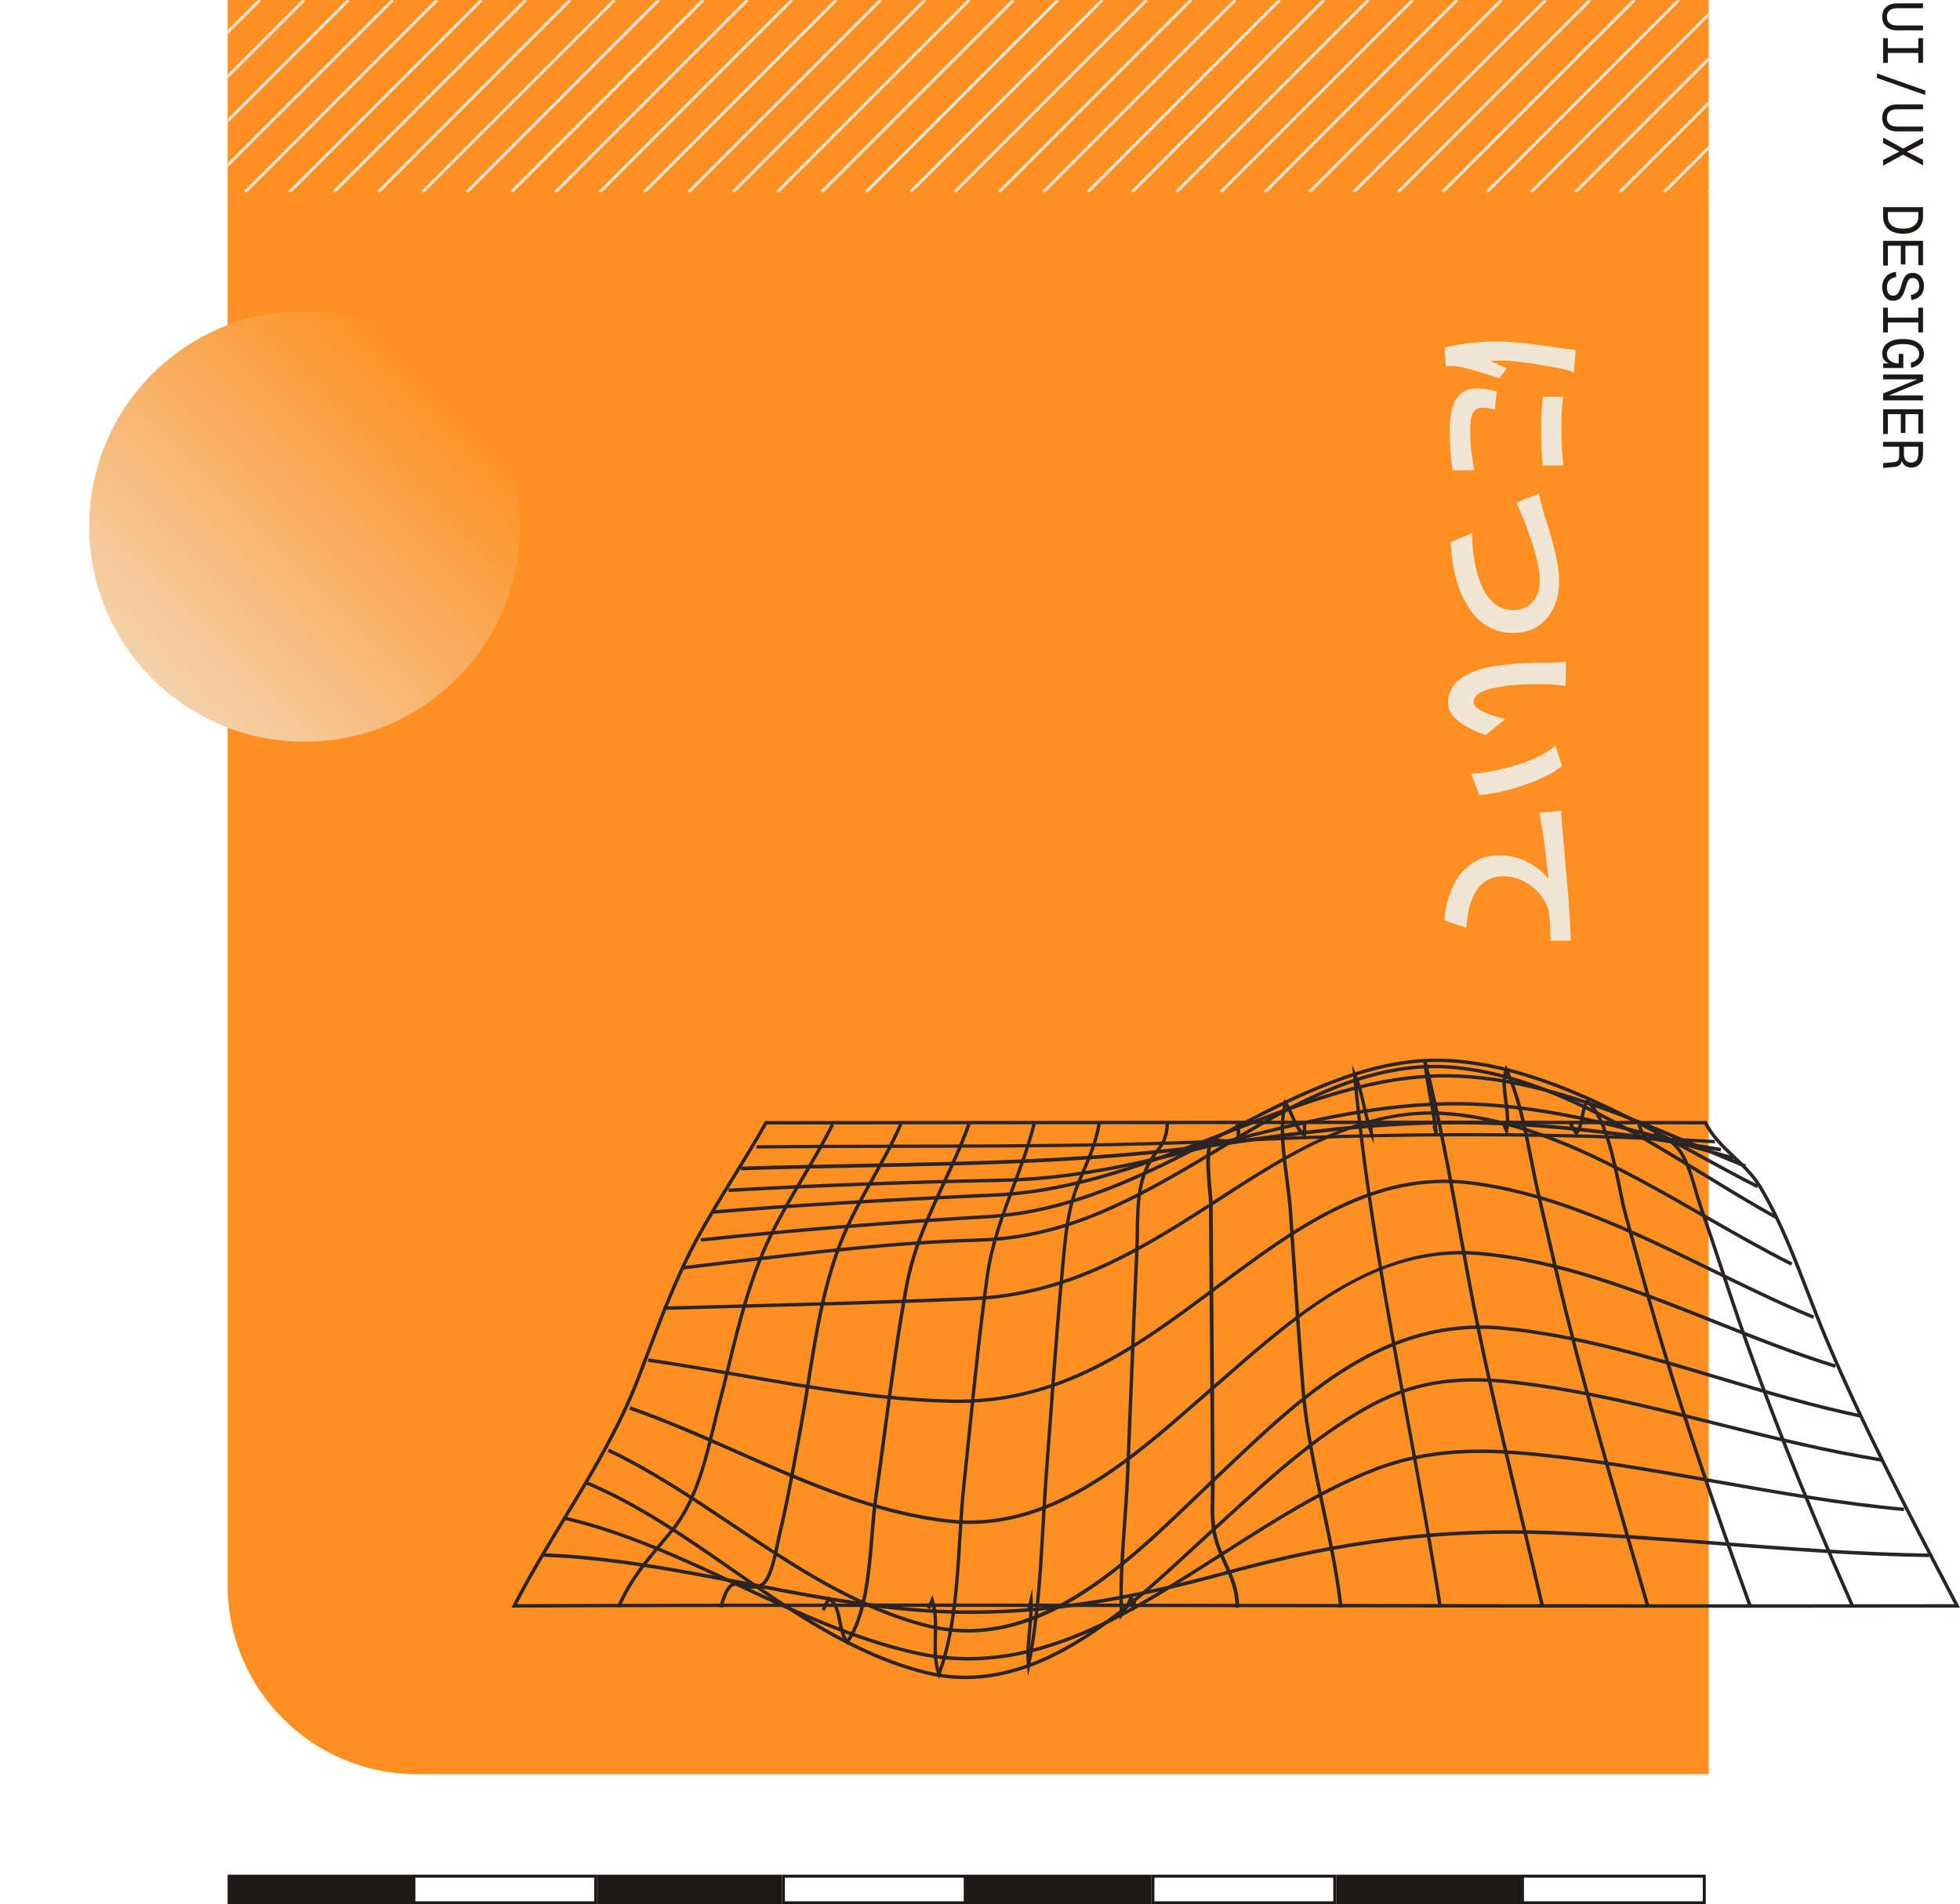 <svg width="663" height="644" viewBox="0 0 663 644" fill="none" xmlns="http://www.w3.org/2000/svg">
<path d="M578 600L141 600C105.654 600 77 571.346 77 536L77 2.77268e-05L578 7.15256e-05L578 600Z" fill="#FE8F21"/>
<path d="M636.696 5.7C636.696 4.281 637.146 3.167 638.045 2.356C638.944 1.545 640.167 1.14 641.712 1.14L650.49 1.14L650.49 2.774L641.712 2.774C640.597 2.774 639.749 3.021 639.166 3.515C638.583 4.022 638.292 4.75 638.292 5.7C638.292 6.65 638.583 7.372 639.166 7.866C639.749 8.373 640.597 8.626 641.712 8.626L650.49 8.626L650.49 10.26L641.712 10.26C640.167 10.26 638.944 9.855 638.045 9.044C637.146 8.233 636.696 7.119 636.696 5.7ZM637 12.913L638.596 12.913L638.596 16.276L648.894 16.276L648.894 12.913L650.49 12.913L650.49 21.273L648.894 21.273L648.894 17.91L638.596 17.91L638.596 21.273L637 21.273L637 12.913ZM634.91 24.837L651.25 30.613L651.25 32.133L634.91 26.357L634.91 24.837ZM636.696 39.878C636.696 38.459 637.146 37.344 638.045 36.534C638.944 35.723 640.167 35.318 641.712 35.318L650.49 35.318L650.49 36.952L641.712 36.952C640.597 36.952 639.749 37.199 639.166 37.693C638.583 38.199 638.292 38.928 638.292 39.878C638.292 40.828 638.583 41.55 639.166 42.044C639.749 42.55 640.597 42.804 641.712 42.804L650.49 42.804L650.49 44.438L641.712 44.438C640.167 44.438 638.944 44.032 638.045 43.222C637.146 42.411 636.696 41.296 636.696 39.878ZM637 46.52L643.783 50.244L650.49 46.596L650.49 48.496L645.075 51.289L650.49 54.082L650.49 55.944L643.764 52.296L637 56.02L637 54.12L642.491 51.251L637 48.382L637 46.52ZM637 70.066L650.49 70.066L650.49 73.257C650.49 74.423 650.224 75.436 649.692 76.297C649.173 77.171 648.406 77.843 647.393 78.311C646.392 78.793 645.17 79.034 643.726 79.034C642.282 79.034 641.06 78.793 640.059 78.311C639.058 77.843 638.298 77.171 637.779 76.297C637.26 75.436 637 74.423 637 73.257L637 70.066ZM638.596 71.7L638.596 73.162C638.596 74.48 639.02 75.499 639.869 76.222C640.73 76.956 642.016 77.323 643.726 77.323C645.436 77.323 646.722 76.956 647.583 76.222C648.457 75.499 648.894 74.48 648.894 73.162L648.894 71.7L638.596 71.7ZM637 81.458L650.49 81.458L650.49 89.666L648.894 89.666L648.894 83.092L644.543 83.092L644.543 89.438L642.985 89.438L642.985 83.092L638.596 83.092L638.596 89.818L637 89.818L637 81.458ZM636.696 97.05C636.696 96.1 636.892 95.257 637.285 94.523C637.678 93.788 638.216 93.199 638.9 92.756C639.597 92.312 640.401 92.053 641.313 91.977L641.427 93.687C640.756 93.775 640.186 93.965 639.717 94.257C639.248 94.561 638.894 94.947 638.653 95.416C638.412 95.897 638.292 96.454 638.292 97.088C638.292 97.721 638.368 98.253 638.52 98.684C638.685 99.114 638.919 99.437 639.223 99.653C639.54 99.881 639.913 99.995 640.344 99.995C640.775 99.995 641.148 99.893 641.465 99.691C641.794 99.501 642.098 99.133 642.377 98.589C642.656 98.057 642.941 97.265 643.232 96.214C643.498 95.276 643.789 94.516 644.106 93.934C644.423 93.364 644.809 92.946 645.265 92.68C645.721 92.426 646.285 92.3 646.956 92.3C647.716 92.3 648.381 92.477 648.951 92.832C649.534 93.199 649.983 93.718 650.3 94.39C650.629 95.061 650.794 95.859 650.794 96.784C650.794 97.708 650.604 98.5 650.224 99.159C649.857 99.817 649.35 100.337 648.704 100.717C648.058 101.109 647.323 101.356 646.5 101.458L646.386 99.748C646.931 99.672 647.412 99.513 647.83 99.273C648.261 99.032 648.596 98.703 648.837 98.285C649.078 97.867 649.198 97.354 649.198 96.746C649.198 95.91 648.995 95.245 648.59 94.751C648.197 94.257 647.678 94.01 647.032 94.01C646.614 94.01 646.266 94.098 645.987 94.276C645.721 94.466 645.48 94.795 645.265 95.264C645.062 95.732 644.841 96.391 644.6 97.24C644.296 98.342 643.954 99.216 643.574 99.862C643.194 100.52 642.738 100.989 642.206 101.268C641.687 101.559 641.053 101.705 640.306 101.705C639.597 101.705 638.97 101.508 638.425 101.116C637.88 100.723 637.456 100.178 637.152 99.482C636.848 98.785 636.696 97.974 636.696 97.05ZM637 104.053L638.596 104.053L638.596 107.416L648.894 107.416L648.894 104.053L650.49 104.053L650.49 112.413L648.894 112.413L648.894 109.05L638.596 109.05L638.596 112.413L637 112.413L637 104.053ZM636.696 119.588C636.696 118.638 636.956 117.789 637.475 117.042C638.007 116.307 638.792 115.724 639.831 115.294C640.882 114.863 642.181 114.648 643.726 114.648C645.183 114.648 646.437 114.844 647.488 115.237C648.539 115.642 649.35 116.218 649.92 116.966C650.503 117.713 650.794 118.612 650.794 119.664C650.794 120.487 650.61 121.215 650.243 121.849C649.876 122.495 649.363 123.033 648.704 123.464C648.058 123.894 647.311 124.205 646.462 124.395L646.348 122.685C647.184 122.469 647.868 122.108 648.4 121.602C648.932 121.108 649.198 120.462 649.198 119.664C649.198 118.967 648.983 118.372 648.552 117.878C648.134 117.384 647.513 117.004 646.69 116.738C645.879 116.484 644.891 116.358 643.726 116.358C642.573 116.358 641.592 116.491 640.781 116.757C639.97 117.023 639.35 117.403 638.919 117.897C638.501 118.403 638.292 119.018 638.292 119.74C638.292 120.386 638.457 120.937 638.786 121.393C639.128 121.861 639.597 122.229 640.192 122.495C640.8 122.761 641.49 122.906 642.263 122.932L642.263 119.702L643.821 119.702L643.821 124.452L637 124.452L637 122.932L640.192 122.856L640.04 123.312C639.394 123.134 638.818 122.887 638.311 122.571C637.804 122.267 637.405 121.868 637.114 121.374C636.835 120.892 636.696 120.297 636.696 119.588ZM637 126.648L650.49 126.648L650.49 128.966L638.862 133.754L650.49 133.754L650.49 135.388L637 135.388L637 133.07L648.628 128.282L637 128.282L637 126.648ZM637 138.421L650.49 138.421L650.49 146.629L648.894 146.629L648.894 140.055L644.543 140.055L644.543 146.401L642.985 146.401L642.985 140.055L638.596 140.055L638.596 146.781L637 146.781L637 138.421ZM637 149.434L650.49 149.434L650.49 153.538C650.49 154.956 650.129 156.077 649.407 156.901C648.698 157.724 647.716 158.136 646.462 158.136C645.829 158.136 645.265 157.99 644.771 157.699C644.29 157.407 643.91 157.034 643.631 156.578C643.352 156.122 643.194 155.653 643.156 155.172L643.384 155.096C643.333 155.995 643.118 156.666 642.738 157.11C642.358 157.566 641.737 157.832 640.876 157.908L637 158.25L637 156.616L640.667 156.293C641.085 156.255 641.421 156.153 641.674 155.989C641.94 155.837 642.13 155.59 642.244 155.248C642.371 154.918 642.434 154.462 642.434 153.88L642.434 151.068L637 151.068L637 149.434ZM644.03 151.068L644.03 153.538C644.03 154.475 644.239 155.191 644.657 155.685C645.088 156.179 645.689 156.426 646.462 156.426C647.247 156.426 647.849 156.179 648.267 155.685C648.685 155.191 648.894 154.475 648.894 153.538L648.894 151.068L644.03 151.068Z" fill="#1C1815"/>
<rect x="77" y="634" width="62.5" height="10" fill="#1C1815"/>
<rect x="140" y="634.5" width="61.5" height="9" stroke="#1C1815"/>
<rect x="202" y="634" width="62.5" height="10" fill="#1C1815"/>
<rect x="265" y="634.5" width="61.5" height="9" stroke="#1C1815"/>
<rect x="327" y="634" width="62.5" height="10" fill="#1C1815"/>
<rect x="390" y="634.5" width="61.5" height="9" stroke="#1C1815"/>
<rect x="452" y="634" width="62.5" height="10" fill="#1C1815"/>
<rect x="515" y="634.5" width="61.5" height="9" stroke="#1C1815"/>
<path d="M661.08 542.512C591.172 542.617 520.107 542.517 451.376 542.42C360.764 542.286 267.07 542.152 174.906 542.498C179.957 532.734 185.759 523.155 191.369 513.888C200.413 498.957 209.761 483.515 216.188 466.959C217.443 463.729 218.677 460.454 219.88 457.282C224.602 444.797 229.488 431.888 236.003 419.777C239.917 412.499 244.331 405.336 248.601 398.407C252.231 392.523 255.983 386.434 259.423 380.279C288.063 380.268 316.702 380.239 345.338 380.216C421.119 380.148 499.471 380.078 576.543 380.264C578.885 384.798 582.552 388.282 586.101 391.658C589.279 394.672 592.566 397.798 594.894 401.667C601.457 412.581 606.261 425.074 610.908 437.154C612.874 442.258 614.903 447.54 617.019 452.562C629.582 482.378 644.885 511.594 659.683 539.844L661.08 542.512ZM596.988 543.717C618.719 543.717 640.43 543.699 662.038 543.665H663L660.72 539.309C645.931 511.077 630.64 481.886 618.097 452.116C615.988 447.11 613.958 441.839 611.997 436.738C607.334 424.613 602.509 412.075 595.894 401.076C593.486 397.069 590.14 393.891 586.907 390.817C583.183 387.279 579.666 383.94 577.424 379.428L577.265 379.104H576.903C499.717 378.918 421.235 378.989 345.338 379.056C316.586 379.086 287.834 379.109 259.079 379.12H258.739L258.571 379.424C255.102 385.65 251.288 391.832 247.607 397.805C243.327 404.745 238.907 411.919 234.971 419.231C228.429 431.408 223.525 444.355 218.789 456.87C217.589 460.041 216.352 463.319 215.096 466.549C208.711 483.005 199.388 498.402 190.372 513.286C184.585 522.842 178.597 532.729 173.43 542.818L173 543.665L173.957 543.658C266.425 543.305 360.447 543.445 451.376 543.579C499.174 543.642 548.107 543.717 596.988 543.717Z" fill="#2A2425"/>
<path d="M328.549 545.816C361.317 545.816 390.962 539.055 416.256 532.133C454.574 521.648 488.001 517.575 524.646 518.941C543.6 519.649 562.825 521.136 581.419 522.578C604.682 524.382 628.734 526.243 652.492 526.596L652.508 525.397C628.786 525.043 604.752 523.183 581.506 521.383C562.902 519.944 543.663 518.449 524.687 517.741C487.926 516.375 454.392 520.453 415.956 530.976C386.295 539.091 350.626 546.985 311 543.951C291.197 542.432 271.391 538.599 252.236 534.892C229.901 530.566 206.798 526.097 183.534 525.263L183.493 526.463C206.671 527.292 229.726 531.754 252.02 536.075C271.207 539.787 291.044 543.627 310.914 545.143C316.881 545.605 322.767 545.816 328.549 545.816Z" fill="#2A2425"/>
<path d="M327.551 561.555C357.875 561.555 384.406 544.672 410.208 528.263L416.591 524.198C431.939 514.428 447.807 504.319 464.944 497.622C483.916 490.209 502.316 490.744 519.374 492.427C539.832 494.442 560.411 498.082 580.311 501.605C601.098 505.279 622.589 509.082 644.006 511.05L644.113 509.892C622.744 507.929 601.278 504.133 580.517 500.457C560.593 496.936 539.992 493.289 519.488 491.269C502.287 489.568 483.72 489.033 464.521 496.537C447.277 503.271 431.358 513.414 415.963 523.219L409.581 527.28C379.016 546.724 347.41 566.83 309.844 558.416C288.91 553.728 269.219 544.504 250.174 535.59C231.339 526.766 211.862 517.647 191.099 512.849L190.837 513.984C211.48 518.754 230.902 527.851 249.678 536.642C268.782 545.587 288.533 554.835 309.589 559.551C315.729 560.925 321.711 561.555 327.551 561.555Z" fill="#2A2425"/>
<path d="M326.572 567.85C356.573 567.85 382.547 543.838 403.974 524.037C406.452 521.743 408.792 519.583 411.125 517.464C412.597 516.128 414.071 514.784 415.548 513.441C430.041 500.228 445.031 486.565 462.237 476.797C477.349 468.216 491.885 465.696 512.411 468.089C535.501 470.787 558.437 476.519 580.617 482.067C598.851 486.622 617.709 491.335 636.582 494.352L636.77 493.205C617.944 490.199 599.114 485.493 580.902 480.942C558.686 475.39 535.712 469.645 512.548 466.942C491.75 464.516 477.006 467.076 461.658 475.79C444.335 485.626 429.3 499.332 414.757 512.59C413.281 513.934 411.809 515.277 410.335 516.614C408 518.733 405.657 520.9 403.178 523.191C378.713 545.801 348.268 573.941 312.957 564.978C288.969 558.887 268.133 544.387 247.98 530.371C232.361 519.497 216.208 508.259 198.632 500.947L198.183 502.012C215.635 509.279 231.74 520.481 247.31 531.314C267.549 545.396 288.475 559.957 312.667 566.095C317.392 567.298 322.03 567.85 326.572 567.85Z" fill="#2A2425"/>
<path d="M327.447 552.111C339.113 552.111 350.947 548.479 363.288 541.157C378.39 532.191 392.235 518.893 404.448 507.154C406.707 504.989 408.924 502.856 411.103 500.796C412.359 499.61 413.614 498.419 414.87 497.226C441.434 472.02 468.9 445.956 508.467 449.782C533.228 452.177 557.556 459.459 581.084 466.501C596.768 471.196 612.986 476.051 629.186 479.414L629.424 478.271C613.273 474.917 597.078 470.07 581.419 465.381C557.837 458.321 533.454 451.02 508.579 448.618C468.483 444.742 440.821 470.993 414.068 496.379C412.812 497.57 411.556 498.763 410.301 499.948C408.12 502.01 405.9 504.14 403.642 506.315C379.496 529.511 349.448 558.385 313.44 549.15C289.604 543.036 268.536 528.92 248.164 515.261C234.64 506.203 220.661 496.836 206.028 489.914L205.527 490.973C220.082 497.851 234.027 507.195 247.509 516.236C267.968 529.942 289.121 544.122 313.151 550.284C317.902 551.498 322.663 552.111 327.447 552.111Z" fill="#2A2425"/>
<path d="M328.014 515.388C358.531 515.388 383.428 493.615 405.582 474.238C407.303 472.738 409.007 471.245 410.701 469.775C412.17 468.504 413.643 467.218 415.126 465.923C440.044 444.194 465.811 421.712 499.67 424.452C527.356 426.68 554.102 437.321 579.969 447.612C593.291 452.909 607.065 458.39 620.691 462.59L621.029 461.466C607.449 457.278 593.696 451.809 580.394 446.516C554.449 436.198 527.622 425.522 499.763 423.276C465.425 420.505 438.299 444.164 414.368 465.036C412.885 466.329 411.412 467.611 409.945 468.889C408.249 470.359 406.544 471.845 404.823 473.351C381.181 494.022 354.385 517.451 321.151 513.834C296.176 511.117 272.474 500.638 249.556 490.5C237.705 485.26 225.448 479.843 213.247 475.61L212.871 476.726C225.028 480.937 237.258 486.347 249.09 491.582C272.088 501.749 295.874 512.27 321.026 515.004C323.387 515.263 325.719 515.388 328.014 515.388Z" fill="#2A2425"/>
<path d="M324.284 474.467C359.942 474.467 385.506 455.448 410.247 437.04L412.786 435.153C438.3 416.133 464.684 396.469 497.612 400.642C525.992 404.236 552.76 417.324 578.646 429.977C589.982 435.519 601.702 441.249 613.238 445.998L613.686 444.932C602.184 440.201 590.479 434.479 579.161 428.947C553.189 416.25 526.332 403.118 497.759 399.497C464.361 395.266 437.787 415.074 412.087 434.231L409.548 436.12C384.504 454.751 358.608 474.024 322.304 473.3C298.159 472.817 273.968 468.603 250.573 464.522C240.338 462.737 229.763 460.895 219.338 459.386L219.167 460.526C229.577 462.028 240.148 463.869 250.369 465.655C273.808 469.743 298.046 473.968 322.281 474.451C322.951 474.463 323.621 474.467 324.284 474.467Z" fill="#2A2425"/>
<path d="M224.447 442.989C231.079 442.806 237.712 442.633 244.344 442.455C272.031 441.726 300.66 440.968 328.809 439.768C360.171 438.429 383.84 424.665 409.347 408.165L412.282 406.266C435.995 390.891 460.514 374.996 489.261 377.178C519.928 379.509 548.869 396.084 576.856 412.112C586.882 417.854 596.35 423.274 605.812 428.011L606.34 426.991C596.907 422.264 587.452 416.85 577.44 411.118C549.339 395.028 520.283 378.385 489.352 376.036C460.205 373.82 434.408 390.548 411.643 405.306L408.709 407.206C383.348 423.608 359.826 437.291 328.759 438.62C300.619 439.82 271.995 440.578 244.314 441.307C237.682 441.484 231.045 441.657 224.413 441.841L224.447 442.989Z" fill="#2A2425"/>
<path d="M230.843 429.349C236.021 428.745 241.196 428.121 246.36 427.503C274.034 424.174 302.652 420.734 331.115 419.95C360.276 419.147 383.229 406.689 410.208 390.487L412.548 389.078C436.148 374.884 462.894 358.794 491.914 361.565C521.636 364.405 549.412 381.398 576.269 397.837C584.678 402.979 592.617 407.839 600.527 412.211L601.094 411.202C593.206 406.844 585.279 401.991 576.884 396.85C549.91 380.348 522.019 363.277 492.026 360.417C462.618 357.618 435.697 373.804 411.945 388.09L409.602 389.5C382.774 405.616 359.958 418 331.083 418.795C302.566 419.587 273.921 423.026 246.221 426.356C241.054 426.978 235.886 427.595 230.708 428.202L230.843 429.349Z" fill="#2A2425"/>
<path d="M237.127 419.906C268.175 416.624 299.987 414.05 334.379 412.018C363.32 410.311 388.744 397.136 411.178 385.518C412.959 384.591 414.758 383.653 416.576 382.704C438.198 371.405 462.698 358.598 487.472 359.176C517.134 359.872 547.051 376.241 573.448 390.685C580.685 394.647 587.519 398.386 594.273 401.799L594.799 400.763C588.06 397.362 581.233 393.63 574.005 389.672C547.493 375.166 517.444 358.727 487.499 358.019C462.437 357.436 437.785 370.315 416.036 381.675C414.221 382.63 412.422 383.568 410.643 384.487C388.314 396.06 363.005 409.172 334.309 410.867C299.9 412.892 268.07 415.473 237.004 418.753L237.127 419.906Z" fill="#2A2425"/>
<path d="M241.294 410.462C268.939 408.195 298.318 406.422 336.553 404.716C363.727 403.509 389.65 393.439 412.523 384.559C414.031 383.975 415.544 383.384 417.065 382.793C441.027 373.438 465.805 363.773 491.301 364.439C519.55 365.175 546.972 376.768 573.491 387.975C578.987 390.302 584.67 392.702 590.165 394.918L590.602 393.837C585.116 391.629 579.438 389.228 573.945 386.908C547.326 375.653 519.8 364.022 491.333 363.279C465.598 362.607 440.709 372.319 416.64 381.708C415.122 382.306 413.608 382.897 412.1 383.481C389.312 392.331 363.483 402.356 336.503 403.563C298.249 405.266 268.86 407.036 241.201 409.303L241.294 410.462Z" fill="#2A2425"/>
<path d="M246.515 403.118C276.489 401.465 307.753 400.314 339.437 399.712C365.349 399.216 390.287 392.892 414.403 386.777C438.433 380.678 463.284 374.376 489.105 373.875C519.263 373.286 548.799 381.643 577.367 389.723C580.279 390.545 583.186 391.372 586.089 392.18L586.404 391.071C583.501 390.256 580.594 389.434 577.685 388.608C549.035 380.504 519.415 372.13 489.082 372.719C463.125 373.22 438.21 379.545 414.117 385.655C390.065 391.753 365.193 398.064 339.415 398.556C307.717 399.158 276.439 400.309 246.447 401.962L246.515 403.118Z" fill="#2A2425"/>
<path d="M250.677 395.773C264.313 395.333 278.134 395.067 291.498 394.813C332.141 394.039 374.169 393.234 415.49 387.191C438.096 383.88 464.443 380.337 491.031 380.226C522.679 380.071 553.462 384.566 582.026 389.432L582.207 388.213C553.597 383.341 522.761 378.852 491.027 378.988C464.368 379.106 437.976 382.647 415.333 385.964C374.078 392 332.087 392.801 291.478 393.575C278.109 393.828 264.284 394.095 250.644 394.54L250.677 395.773Z" fill="#2A2425"/>
<path d="M255.909 388.428C272.505 388.245 289.374 388.217 305.687 388.191C342.418 388.124 380.399 388.063 417.758 386.261C475.026 383.509 528.108 383.631 580.039 386.643L580.109 385.538C528.136 382.526 475.01 382.403 417.702 385.162C380.37 386.958 342.402 387.018 305.685 387.085C289.367 387.111 272.496 387.14 255.891 387.323L255.909 388.428Z" fill="#2A2425"/>
<path d="M209.734 543.717C213.773 534.639 218.563 528.943 224.118 522.344C225.298 520.936 226.519 519.487 227.775 517.946C235.854 508.092 239.163 494.261 242.091 482.064C242.705 479.494 243.288 477.065 243.908 474.677C244.95 470.673 245.944 466.583 246.905 462.625C250.481 447.95 254.179 432.771 260.811 418.933C264.118 412.028 268.075 405.324 271.902 398.84C275.393 392.93 279.002 386.817 282.121 380.548L281.084 380.034C277.983 386.263 274.386 392.358 270.906 398.249C267.067 404.756 263.096 411.483 259.769 418.431C253.085 432.377 249.371 447.613 245.784 462.354C244.823 466.305 243.827 470.395 242.791 474.383C242.168 476.782 241.582 479.215 240.963 481.793C238.07 493.874 234.79 507.564 226.885 517.217C225.629 518.747 224.408 520.196 223.232 521.597C217.626 528.26 212.783 534.019 208.674 543.242L209.734 543.717Z" fill="#2A2425"/>
<path d="M244.425 543.717C245.539 539.519 246.642 537.242 247.883 536.543C248.764 536.049 249.774 536.339 251.056 536.703C252.747 537.19 254.854 537.794 257.483 536.726C260.638 535.451 262.338 528.693 263.707 521.577C263.857 520.801 263.973 520.192 264.06 519.838C266.6 509.451 268.548 498.724 270.432 488.344C270.775 486.446 271.117 484.558 271.464 482.674C272.391 477.632 273.231 472.346 274.045 467.234C276.883 449.418 279.817 430.987 287.228 414.996C289.773 409.494 292.773 404.133 295.673 398.946C298.988 393.017 302.416 386.886 305.205 380.499L304.134 380.034C301.371 386.369 297.956 392.478 294.653 398.385C291.744 403.59 288.732 408.973 286.167 414.509C278.69 430.649 275.742 449.155 272.892 467.055C272.081 472.156 271.24 477.435 270.318 482.466C269.972 484.354 269.628 486.244 269.284 488.133C267.404 498.498 265.458 509.213 262.927 519.565C262.834 519.942 262.713 520.567 262.563 521.356C261.809 525.274 260.043 534.437 257.046 535.655C254.788 536.565 252.975 536.049 251.378 535.592C249.954 535.179 248.612 534.797 247.306 535.533C245.732 536.425 244.53 538.784 243.299 543.421L244.425 543.717Z" fill="#2A2425"/>
<path d="M286.641 556.308L287.091 555.655C293.326 546.633 294.531 531.894 295.594 518.89C295.954 514.462 296.298 510.277 296.815 506.651C297.878 499.226 298.882 491.661 299.853 484.342C301.999 468.191 304.216 451.488 307.199 435.215C309.521 422.545 314.433 411.943 319.631 400.72C322.632 394.244 325.733 387.547 328.289 380.419L327.175 380.034C324.637 387.11 321.546 393.782 318.558 400.235C313.326 411.531 308.386 422.195 306.038 435.012C303.048 451.309 300.829 468.023 298.684 484.19C297.712 491.504 296.706 499.07 295.645 506.489C295.122 510.148 294.78 514.35 294.415 518.796C293.394 531.316 292.238 545.46 286.588 554.291C285.534 552.595 285.088 550.368 284.655 548.205C284.011 544.989 283.344 541.661 280.618 540.121L280.062 539.807L277.925 544.267L278.993 544.768L280.564 541.485C282.389 542.904 282.929 545.595 283.497 548.433C284.018 551.033 284.556 553.724 286.142 555.689L286.641 556.308Z" fill="#2A2425"/>
<path d="M317.609 567.85L318.148 566.39C323.283 552.526 324.277 536.202 325.24 520.419C325.623 514.15 325.986 508.232 326.593 502.543C327.252 496.401 327.892 490.143 328.513 484.1C330.286 466.812 332.117 448.936 334.555 431.462C336.048 420.764 339.708 411.037 343.248 401.635C345.813 394.818 348.462 387.775 350.324 380.32L349.221 380.034C347.377 387.421 344.738 394.435 342.184 401.217C338.622 410.683 334.938 420.474 333.427 431.301C330.987 448.798 329.154 466.683 327.38 483.978C326.76 490.02 326.119 496.274 325.46 502.416C324.849 508.134 324.488 514.068 324.103 520.349C323.182 535.435 322.232 551.014 317.656 564.374C316.795 560.997 316.884 557.365 316.976 553.554C317.077 549.318 317.185 544.935 315.856 540.908L315.376 539.462L313.6 543.734L314.648 544.193L315.211 542.833C316.012 546.249 315.923 549.94 315.836 553.525C315.732 557.864 315.623 562.357 317.082 566.39L317.609 567.85Z" fill="#2A2425"/>
<path d="M347.756 566.801L348.472 563.245C351.601 547.723 352.53 531.356 353.429 515.533C353.761 509.655 354.107 503.578 354.557 497.689C355.061 491.161 355.542 484.62 356.023 478.087C357.251 461.407 358.522 444.159 360.132 427.236L360.245 426.055C361.101 417.01 361.908 408.458 365.352 400.189C365.869 398.947 366.383 397.748 366.887 396.58C369.122 391.375 371.235 386.459 372.357 380.244L371.242 380.034C370.144 386.11 368.153 390.749 365.847 396.115C365.341 397.289 364.827 398.486 364.308 399.737C360.795 408.167 359.979 416.799 359.114 425.944L359.003 427.118C357.391 444.059 356.12 461.314 354.892 477.998C354.411 484.534 353.93 491.068 353.426 497.603C352.974 503.498 352.628 509.578 352.295 515.462C351.504 529.421 350.688 543.792 348.359 557.606C348.448 555.564 348.641 553.477 348.834 551.42C349.151 548.018 349.481 544.496 349.335 541.198L349.156 537.17L347.556 543.833L348.219 544.001C348.162 546.401 347.929 548.886 347.703 551.309C347.328 555.326 346.94 559.477 347.353 563.193L347.756 566.801Z" fill="#2A2425"/>
<path d="M378.868 547.914L379.849 546.288C380.105 545.862 380.404 545.42 380.714 544.952C381.446 543.856 382.261 542.631 382.791 541.325C382.899 541.423 382.978 541.546 383.025 541.674C383.157 542.048 383.152 542.783 382.371 544.193L383.372 544.766C384.183 543.301 384.421 542.164 384.105 541.277C383.885 540.66 383.409 540.204 382.69 539.931L382.124 539.714L381.938 540.298C381.513 541.639 380.651 542.963 379.867 544.142C379.584 534.599 380.296 524.747 380.988 515.205C381.358 510.078 381.742 504.781 381.965 499.631C382.416 489.043 382.842 478.271 383.256 467.858C383.841 453.036 384.448 437.72 385.142 422.653C385.234 420.641 385.265 418.536 385.295 416.501C385.409 408.463 385.526 400.158 389.332 393.395C390.113 392.007 390.924 390.923 391.71 389.873C393.609 387.325 395.248 385.131 395.441 380.08L394.292 380.034C394.115 384.716 392.648 386.682 390.793 389.166C389.987 390.246 389.152 391.368 388.335 392.819C384.383 399.836 384.262 408.299 384.145 416.483C384.116 418.513 384.086 420.607 383.994 422.596C383.301 437.668 382.692 452.991 382.106 467.812C381.693 478.225 381.269 488.991 380.815 499.583C380.595 504.712 380.211 510 379.842 515.118C379.104 525.307 378.34 535.836 378.785 546.008L378.868 547.914Z" fill="#2A2425"/>
<path d="M419.129 543.717C419.25 537.733 417.25 533.328 415.132 528.669C413.95 526.062 412.729 523.368 411.882 520.332C410.614 515.801 410.717 510.868 410.816 506.091C410.843 504.699 410.875 503.264 410.868 501.872C410.808 488.836 410.708 475.58 410.609 462.767L410.453 442.048C410.365 430.341 410.276 418.636 410.215 406.922C410.21 406.181 410.085 404.787 409.922 403.029C409.501 398.398 408.509 387.55 410.503 386.534C411.311 386.121 412.655 386.273 413.953 386.425C415.756 386.627 417.617 386.843 418.732 385.705C419.712 384.7 419.833 382.903 419.114 380.034L417.886 380.295C418.486 382.691 418.457 384.254 417.797 384.927C417.12 385.618 415.657 385.448 414.108 385.276C412.608 385.102 411.057 384.92 409.892 385.518C407.39 386.795 407.885 394.578 408.666 403.127C408.826 404.863 408.949 406.233 408.954 406.929C409.016 418.641 409.104 430.348 409.193 442.053L409.348 462.772C409.447 475.592 409.548 488.843 409.607 501.879C409.614 503.253 409.585 504.687 409.555 506.068C409.454 510.92 409.35 515.939 410.661 520.623C411.532 523.74 412.771 526.474 413.97 529.115C416.034 533.658 417.984 537.96 417.87 543.692L419.129 543.717Z" fill="#2A2425"/>
<path d="M453.028 543.717L454.199 543.584C452.853 531.968 450.403 520.457 448.036 509.327C445.266 496.305 442.402 482.837 441.304 469.167C440.055 453.625 438.992 437.808 437.969 422.509C437.669 418.053 437.37 413.6 437.067 409.149C436.848 405.945 436.383 402.44 435.893 398.73C434.821 390.65 433.618 381.559 435.047 374.503C435.643 375.556 436.151 376.707 436.648 377.83C437.713 380.243 438.815 382.74 440.807 384.287L441.719 384.99L441.909 379.821L440.734 379.773L440.63 382.524C439.404 381.17 438.585 379.307 437.727 377.364C437.016 375.753 436.28 374.083 435.272 372.67L434.541 371.64L434.221 372.856C432.26 380.298 433.57 390.173 434.725 398.882C435.212 402.575 435.675 406.06 435.891 409.223C436.195 413.679 436.494 418.131 436.793 422.586C437.819 437.89 438.88 453.712 440.129 469.26C441.233 483.005 444.107 496.507 446.884 509.565C449.246 520.67 451.69 532.154 453.028 543.717Z" fill="#2A2425"/>
<path d="M486.657 543.717L487.775 543.536C484.431 522.038 480.423 500.306 476.548 479.297C469.834 442.894 462.899 405.293 459.19 367.636C459.853 369.798 460.37 372.049 460.873 374.259C461.56 377.26 462.272 380.37 463.346 383.247L464.761 387.046L464.176 379.731L463.414 379.795C462.866 377.887 462.415 375.915 461.976 373.991C461.134 370.316 460.263 366.518 458.73 363.14L457.347 360.099L457.654 363.442C461.248 402.59 468.462 441.696 475.436 479.513C479.312 500.515 483.317 522.236 486.657 543.717Z" fill="#2A2425"/>
<path d="M521.252 543.717L522.4 543.462C519.894 532.559 517.247 521.498 514.689 510.796C509.949 490.99 505.051 470.511 500.853 450.259C498.507 438.942 496.403 427.343 494.37 416.129C490.954 397.31 487.422 377.85 482.634 359.049L481.48 359.241C481.856 363.543 482.662 367.882 483.442 372.076C483.963 374.876 484.498 377.746 484.904 380.616L484.493 380.72L485.301 383.779L486.456 383.571C486.141 380.568 485.638 377.554 485.101 374.593C488.163 388.506 490.718 402.591 493.213 416.337C495.249 427.559 497.353 439.162 499.701 450.489C503.903 470.759 508.804 491.25 513.543 511.063C516.102 521.758 518.749 532.819 521.252 543.717Z" fill="#2A2425"/>
<path d="M556.937 543.717L558.074 543.396L556.667 538.566C548.471 510.406 539.998 481.291 532.56 452.473C529.348 440.031 526.414 427.291 523.575 414.978C522.68 411.09 521.785 407.209 520.881 403.323C520.007 399.569 519.258 395.765 518.464 391.724C516.43 381.387 514.329 370.7 510.042 361.428L509.427 360.099L508.946 361.487C507.77 364.879 508.294 368.776 508.799 372.541C509.145 375.123 509.5 377.775 509.311 380.256L508.789 379.09L507.71 379.564L509.796 384.226L510.18 382.478C510.891 379.261 510.422 375.769 509.968 372.388C509.544 369.213 509.138 366.183 509.65 363.445C513.428 372.232 515.397 382.244 517.304 391.948C518.065 395.818 518.852 399.815 519.731 403.585C520.635 407.466 521.53 411.354 522.424 415.236C525.266 427.56 528.201 440.306 531.417 452.758C538.856 481.593 547.334 510.721 555.533 538.887L556.937 543.717Z" fill="#2A2425"/>
<path d="M591.603 543.717L592.701 543.321C580.192 508.716 571.199 482.1 563.547 457.008C560.11 445.738 556.931 434.186 553.856 423.016C552.717 418.882 551.58 414.745 550.426 410.611C549.861 408.589 549.278 405.731 548.601 402.428C546.409 391.72 543.407 377.05 537.302 372.059L536.798 371.64L536.443 372.186C535.33 373.891 534.97 375.816 534.622 377.675C534.314 379.31 534.022 380.874 533.25 382.219L531.798 379.808L530.795 380.401L533.165 384.341L533.687 383.664C535.009 381.943 535.397 379.878 535.768 377.886C536.069 376.291 536.354 374.772 537.076 373.404C542.523 378.551 545.365 392.44 547.457 402.658C548.138 405.984 548.726 408.856 549.303 410.926C550.454 415.051 551.593 419.186 552.731 423.322C555.807 434.499 558.988 446.062 562.43 457.343C570.09 482.453 579.087 509.094 591.603 543.717Z" fill="#2A2425"/>
<path d="M626.269 543.717L627.326 543.247C610.479 505.205 597.18 471.514 586.676 440.237C585.449 436.594 584.241 432.938 583.031 429.284C580.727 422.322 578.342 415.123 575.881 408.08C575.321 406.481 574.795 404.657 574.239 402.722C572.677 397.294 570.903 391.138 567.584 387.5C565.606 385.335 564.877 384.957 563.671 384.333C563.257 384.118 562.787 383.873 562.178 383.51C560.78 382.67 559.563 383.253 558.587 383.728C557.851 384.084 557.381 384.285 556.973 384.1C556.3 383.788 555.636 382.425 554.997 380.034L553.879 380.335C554.642 383.186 555.448 384.674 556.489 385.154C557.413 385.577 558.302 385.15 559.089 384.772C559.963 384.349 560.719 383.984 561.586 384.505C562.225 384.887 562.71 385.136 563.14 385.362C564.269 385.948 564.892 386.267 566.731 388.283C569.867 391.717 571.599 397.734 573.128 403.046C573.688 404.992 574.219 406.829 574.788 408.463C577.249 415.499 579.63 422.694 581.933 429.649C583.143 433.302 584.354 436.959 585.578 440.608C596.097 471.912 609.407 505.639 626.269 543.717Z" fill="#2A2425"/>
<circle cx="103.006" cy="178.006" r="72.836" transform="rotate(-135 103.006 178.006)" fill="url(#paint0_linear_107_797)"/>
<mask id="mask0_107_797" style="mask-type:alpha" maskUnits="userSpaceOnUse" x="77" y="0" width="501" height="65">
<rect x="77" width="501" height="65" fill="#D9D9D9"/>
</mask>
<g mask="url(#mask0_107_797)">
<path d="M87.893 0L22.893 65" stroke="#F1E6D4"/>
<path d="M102.893 0L37.893 65" stroke="#F1E6D4"/>
<path d="M117.893 0L52.893 65" stroke="#F1E6D4"/>
<path d="M132.893 0L67.893 65" stroke="#F1E6D4"/>
<path d="M147.893 0L82.893 65" stroke="#F1E6D4"/>
<path d="M162.893 0L97.893 65" stroke="#F1E6D4"/>
<path d="M177.893 0L112.893 65" stroke="#F1E6D4"/>
<path d="M192.893 0L127.893 65" stroke="#F1E6D4"/>
<path d="M207.893 0L142.893 65" stroke="#F1E6D4"/>
<path d="M222.893 0L157.893 65" stroke="#F1E6D4"/>
<path d="M237.893 0L172.893 65" stroke="#F1E6D4"/>
<path d="M252.893 0L187.893 65" stroke="#F1E6D4"/>
<path d="M267.893 0L202.893 65" stroke="#F1E6D4"/>
<path d="M282.893 0L217.893 65" stroke="#F1E6D4"/>
<path d="M297.893 0L232.893 65" stroke="#F1E6D4"/>
<path d="M312.893 0L247.893 65" stroke="#F1E6D4"/>
<path d="M327.893 0L262.893 65" stroke="#F1E6D4"/>
<path d="M342.893 0L277.893 65" stroke="#F1E6D4"/>
<path d="M357.893 0L292.893 65" stroke="#F1E6D4"/>
<path d="M372.893 0L307.893 65" stroke="#F1E6D4"/>
<path d="M387.893 0L322.893 65" stroke="#F1E6D4"/>
<path d="M402.893 0L337.893 65" stroke="#F1E6D4"/>
<path d="M417.893 0L352.893 65" stroke="#F1E6D4"/>
<path d="M432.893 0L367.893 65" stroke="#F1E6D4"/>
<path d="M447.893 0L382.893 65" stroke="#F1E6D4"/>
<path d="M462.893 0L397.893 65" stroke="#F1E6D4"/>
<path d="M477.893 0L412.893 65" stroke="#F1E6D4"/>
<path d="M492.893 0L427.893 65" stroke="#F1E6D4"/>
<path d="M507.893 0L442.893 65" stroke="#F1E6D4"/>
<path d="M522.893 0L457.893 65" stroke="#F1E6D4"/>
<path d="M537.893 0L472.893 65" stroke="#F1E6D4"/>
<path d="M552.893 0L487.893 65" stroke="#F1E6D4"/>
<path d="M567.893 0L502.893 65" stroke="#F1E6D4"/>
<path d="M582.893 0L517.893 65" stroke="#F1E6D4"/>
<path d="M597.893 0L532.893 65" stroke="#F1E6D4"/>
<path d="M612.893 0L547.893 65" stroke="#F1E6D4"/>
<path d="M627.893 0L562.893 65" stroke="#F1E6D4"/>
<path d="M642.893 0L577.893 65" stroke="#F1E6D4"/>
</g>
<path d="M528.746 134.192C528.53 135.848 528.368 137.702 528.26 139.754C528.188 141.842 528.152 143.948 528.152 146.072C528.188 148.232 528.26 150.302 528.368 152.282C528.512 154.262 528.656 155.972 528.8 157.412L521.834 157.412C521.69 155.756 521.564 153.938 521.456 151.958C521.384 149.978 521.348 147.944 521.348 145.856C521.348 143.768 521.384 141.716 521.456 139.7C521.564 137.72 521.69 135.884 521.834 134.192L528.746 134.192ZM505.688 138.512C504.788 138.296 503.978 138.134 503.258 138.026C502.574 137.918 501.872 137.864 501.152 137.864C500.576 137.864 500.036 138.008 499.532 138.296C499.064 138.584 498.65 139.016 498.29 139.592C497.966 140.204 497.714 140.978 497.534 141.914C497.39 142.886 497.318 144.056 497.318 145.424C497.318 147.836 497.426 150.104 497.642 152.228C497.894 154.352 498.254 156.602 498.722 158.978L491.432 159.086C491.108 157.358 490.856 155.36 490.676 153.092C490.496 150.86 490.406 148.214 490.406 145.154C490.406 140.51 491.18 137.054 492.728 134.786C494.312 132.518 496.49 131.384 499.262 131.384C500.306 131.384 501.386 131.456 502.502 131.6C503.654 131.78 504.914 132.014 506.282 132.302L505.688 138.512ZM532.364 125.876C532.004 125.732 531.5 125.57 530.852 125.39C530.204 125.21 529.574 125.03 528.962 124.85C528.35 124.706 527.882 124.598 527.558 124.526C526.802 124.418 525.812 124.238 524.588 123.986C523.4 123.77 522.05 123.536 520.538 123.284C519.062 123.068 517.55 122.852 516.002 122.636C514.454 122.42 512.96 122.24 511.52 122.096C510.08 121.988 508.82 121.934 507.74 121.934C507.236 121.934 506.66 121.934 506.012 121.934C505.364 121.97 504.77 122.042 504.23 122.15C504.842 122.402 505.454 122.672 506.066 122.96C506.678 123.248 507.29 123.536 507.902 123.824C508.55 124.112 509.162 124.364 509.738 124.58L507.092 127.928C505.616 127.424 504.032 126.902 502.34 126.362C500.648 125.858 499.046 125.39 497.534 124.958C496.058 124.562 494.834 124.256 493.862 124.04C493.466 123.968 493.016 123.896 492.512 123.824C492.008 123.788 491.612 123.77 491.324 123.77C491.036 123.77 490.694 123.77 490.298 123.77C489.866 123.806 489.47 123.842 489.11 123.878L488.678 117.614C490.55 117.074 493.034 116.588 496.13 116.156C499.262 115.724 502.664 115.508 506.336 115.508C508.352 115.508 510.404 115.598 512.492 115.778C514.58 115.958 516.578 116.174 518.486 116.426C520.43 116.678 522.194 116.912 523.778 117.128C525.362 117.38 526.676 117.596 527.72 117.776C528.476 117.848 529.322 117.938 530.258 118.046C531.23 118.19 532.148 118.28 533.012 118.316L532.364 125.876ZM520.592 166.916C520.772 167.924 521.024 169.04 521.348 170.264C521.672 171.488 521.96 172.586 522.212 173.558C522.536 174.602 522.986 176.006 523.562 177.77C524.138 179.57 524.714 181.55 525.29 183.71C525.866 185.87 526.352 188.066 526.748 190.298C527.18 192.566 527.396 194.672 527.396 196.616C527.396 199.892 526.784 202.844 525.56 205.472C524.336 208.1 522.572 210.188 520.268 211.736C517.964 213.284 515.138 214.058 511.79 214.058C509.342 214.058 507.074 213.608 504.986 212.708C502.898 211.808 501.026 210.476 499.37 208.712C497.714 206.984 496.274 204.878 495.05 202.394C493.826 199.91 492.836 197.066 492.08 193.862C491.36 190.694 490.91 187.202 490.73 183.386L497.912 180.254C497.984 183.926 498.308 187.328 498.884 190.46C499.496 193.628 500.36 196.4 501.476 198.776C502.628 201.152 504.068 203.006 505.796 204.338C507.524 205.67 509.558 206.336 511.898 206.336C513.59 206.336 515.102 205.958 516.434 205.202C517.802 204.446 518.882 203.312 519.674 201.8C520.466 200.324 520.862 198.506 520.862 196.346C520.862 194.762 520.664 193.016 520.268 191.108C519.908 189.2 519.422 187.238 518.81 185.222C518.198 183.242 517.532 181.298 516.812 179.39C516.128 177.482 515.444 175.718 514.76 174.098C514.076 172.478 513.5 171.11 513.032 169.994L520.592 166.916ZM529.61 232.04C528.962 231.896 528.224 231.77 527.396 231.662C526.568 231.59 525.758 231.518 524.966 231.446C524.174 231.41 523.526 231.392 523.022 231.392C521.834 231.356 520.61 231.338 519.35 231.338C518.09 231.374 516.794 231.41 515.462 231.446C514.166 231.518 512.87 231.608 511.574 231.716C508.982 231.968 506.696 232.328 504.716 232.796C502.736 233.264 501.188 233.876 500.072 234.632C498.992 235.388 498.452 236.342 498.452 237.494C498.452 238.106 498.794 238.7 499.478 239.276C500.162 239.888 501.044 240.428 502.124 240.896C503.24 241.4 504.41 241.832 505.634 242.192C506.858 242.588 508.01 242.93 509.09 243.218L502.502 248.618C499.37 247.43 496.868 246.242 494.996 245.054C493.16 243.902 491.828 242.696 491 241.436C490.208 240.176 489.812 238.808 489.812 237.332C489.812 235.388 490.46 233.534 491.756 231.77C493.052 230.042 495.14 228.566 498.02 227.342C500.936 226.118 504.806 225.254 509.63 224.75C511.286 224.57 513.032 224.426 514.868 224.318C516.704 224.246 518.45 224.192 520.106 224.156C521.762 224.156 523.13 224.156 524.21 224.156C524.966 224.156 525.866 224.12 526.91 224.048C527.954 223.976 528.89 223.868 529.718 223.724L529.61 232.04ZM528.368 259.04C527.144 260.048 525.65 261.02 523.886 261.956C522.122 262.892 520.232 263.756 518.216 264.548C516.2 265.34 514.13 266.042 512.006 266.654C509.918 267.266 507.866 267.752 505.85 268.112C503.87 268.508 502.052 268.76 500.396 268.868L497.642 261.74C499.838 261.56 502.232 261.236 504.824 260.768C507.416 260.3 510.026 259.67 512.654 258.878C515.282 258.086 517.766 257.132 520.106 256.016C522.446 254.936 524.462 253.658 526.154 252.182L528.368 259.04ZM528.152 274.199C528.188 275.279 528.224 276.305 528.26 277.277C528.332 278.249 528.386 279.005 528.422 279.545C528.53 280.661 528.656 282.029 528.8 283.649C528.944 285.269 529.106 287.087 529.286 289.103C529.466 291.155 529.646 293.333 529.826 295.637C530.042 297.941 530.258 300.335 530.474 302.819C530.618 304.691 530.744 306.563 530.852 308.435C530.996 310.307 531.104 312.071 531.176 313.727C531.284 315.419 531.356 316.877 531.392 318.101L524.48 318.155C524.48 317.183 524.462 316.067 524.426 314.807C524.39 313.547 524.318 312.287 524.21 311.027C524.138 309.803 523.994 308.705 523.778 307.733C523.346 306.113 522.608 304.601 521.564 303.197C520.556 301.829 519.35 300.623 517.946 299.579C516.542 298.535 515.03 297.725 513.41 297.149C511.826 296.609 510.224 296.339 508.604 296.339C506.84 296.339 505.274 296.645 503.906 297.257C502.574 297.869 501.422 298.715 500.45 299.795C499.514 300.911 498.722 302.207 498.074 303.683C497.462 305.159 496.994 306.743 496.67 308.435C496.346 310.163 496.13 311.945 496.022 313.781L488.624 311.243C488.768 308.975 489.128 306.761 489.704 304.601C490.28 302.477 491.072 300.479 492.08 298.607C493.088 296.771 494.312 295.151 495.752 293.747C497.228 292.343 498.902 291.245 500.774 290.453C502.682 289.661 504.806 289.265 507.146 289.265C509.774 289.265 512.168 289.679 514.328 290.507C516.488 291.335 518.378 292.361 519.998 293.585C521.654 294.809 522.932 296.033 523.832 297.257C523.724 296.249 523.58 295.025 523.4 293.585C523.256 292.181 523.076 290.651 522.86 288.995C522.68 287.375 522.482 285.719 522.266 284.027C522.05 282.335 521.798 280.697 521.51 279.113C521.258 277.565 521.006 276.161 520.754 274.901L528.152 274.199Z" fill="#F1E6D4"/>
<defs>
<linearGradient id="paint0_linear_107_797" x1="103.006" y1="63.446" x2="103.006" y2="247.02" gradientUnits="userSpaceOnUse">
<stop stop-color="#F1E6D4"/>
<stop offset="1" stop-color="#FE8F21"/>
</linearGradient>
</defs>
</svg>
